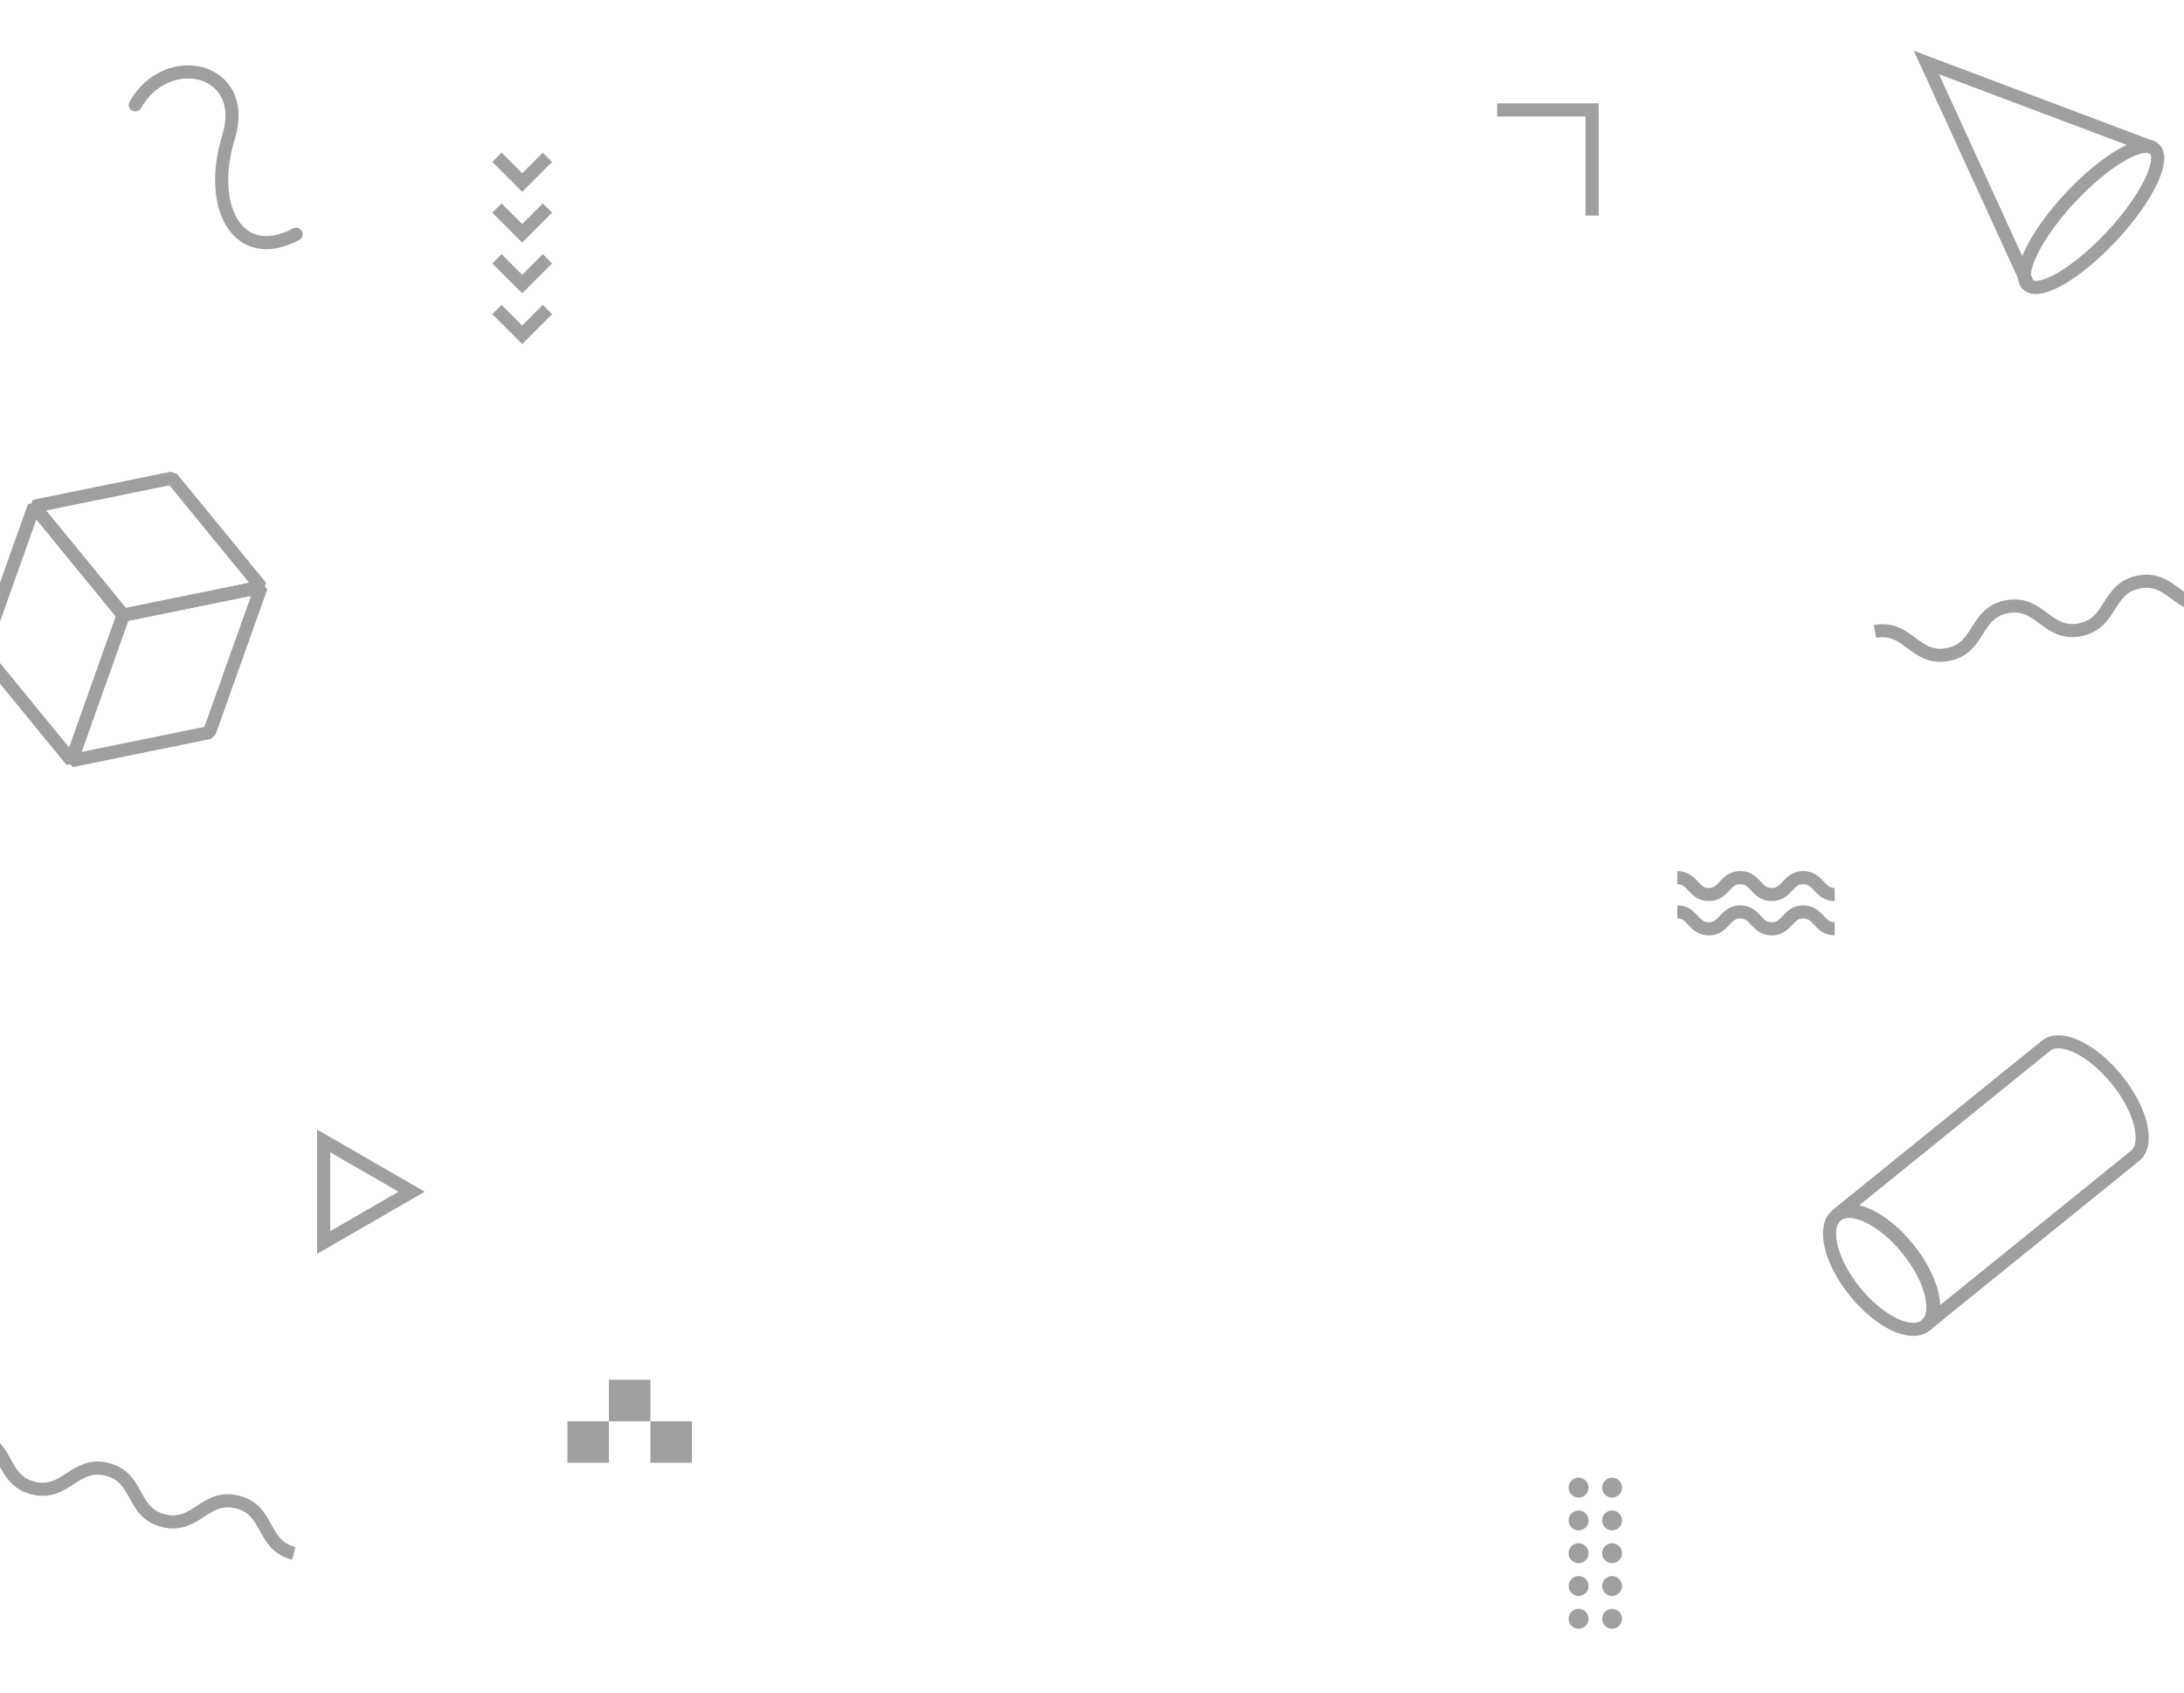 <?xml version="1.0" encoding="UTF-8" standalone="no"?>
<!DOCTYPE svg PUBLIC "-//W3C//DTD SVG 1.1//EN" "http://www.w3.org/Graphics/SVG/1.1/DTD/svg11.dtd">
<svg width="100%" height="100%" viewBox="0 0 1000 775" version="1.1" xmlns="http://www.w3.org/2000/svg" xmlns:xlink="http://www.w3.org/1999/xlink" xml:space="preserve" xmlns:serif="http://www.serif.com/" style="fill-rule:evenodd;clip-rule:evenodd;stroke-miterlimit:10;">
    <g transform="matrix(1,0,0,1,0,10)">
        <g>
            <g>
                <path d="M873.683,561.607C884.942,575.524 888.684,591.162 882.041,596.535L977.568,519.257C984.21,513.883 980.468,498.246 969.209,484.329C957.951,470.412 943.44,463.487 936.798,468.86L841.271,546.139C847.913,540.765 862.424,547.691 873.683,561.607Z" style="fill:none;fill-rule:nonzero;stroke:rgb(158,159,159);stroke-width:6px;"/>
                <g transform="matrix(-0.629,-0.777,0.777,-0.629,959.403,1600.57)">
                    <ellipse cx="861.656" cy="571.337" rx="32.412" ry="15.469" style="fill:none;stroke:rgb(158,159,159);stroke-width:6px;"/>
                </g>
            </g>
            <g>
                <path d="M32.716,338.299L-8.092,288.432L15.617,221.808L56.425,271.676L32.716,338.299Z" style="fill:none;fill-rule:nonzero;stroke:rgb(158,159,159);stroke-width:6px;stroke-linejoin:bevel;"/>
                <path d="M119.562,258.798L56.425,271.676L32.716,338.299L95.852,325.422L119.562,258.798Z" style="fill:none;fill-rule:nonzero;stroke:rgb(158,159,159);stroke-width:6px;stroke-linejoin:bevel;"/>
                <path d="M78.754,208.931L15.619,221.808L56.425,271.676L119.562,258.798L78.754,208.931Z" style="fill:none;fill-rule:nonzero;stroke:rgb(158,159,159);stroke-width:6px;stroke-linejoin:bevel;"/>
            </g>
            <g>
                <path d="M928.565,120.203L882.041,18.617L986.61,57.98" style="fill:none;fill-rule:nonzero;stroke:rgb(158,159,159);stroke-width:6px;"/>
                <g transform="matrix(0.682,-0.731,0.731,0.682,239.238,728.532)">
                    <ellipse cx="957.588" cy="89.092" rx="42.547" ry="12.954" style="fill:none;stroke:rgb(158,159,159);stroke-width:6px;"/>
                </g>
            </g>
            <g>
                <path d="M858.519,279.115C873.632,276.285 876.676,292.543 891.789,289.713C906.903,286.883 903.859,270.626 918.972,267.796C934.085,264.966 937.129,281.224 952.242,278.394C967.357,275.564 964.313,259.306 979.429,256.476C994.544,253.646 997.588,269.903 1012.7,267.073" style="fill:none;fill-rule:nonzero;stroke:rgb(158,159,159);stroke-width:6px;"/>
            </g>
            <g>
                <path d="M-10.623,647.834C4.291,651.572 0.27,667.616 15.184,671.354C30.099,675.092 34.12,659.049 49.035,662.787C63.95,666.525 59.928,682.569 74.843,686.307C89.76,690.046 93.781,674.002 108.697,677.741C123.614,681.48 119.592,697.523 134.509,701.262" style="fill:none;fill-rule:nonzero;stroke:rgb(158,159,159);stroke-width:6px;"/>
            </g>
            <path d="M148.194,512.41L188.484,535.671L148.194,558.932L148.194,512.41Z" style="fill:none;fill-rule:nonzero;stroke:rgb(158,159,159);stroke-width:6px;"/>
            <path d="M685.502,40.333L729,40.333L729,88.725" style="fill:none;fill-rule:nonzero;stroke:rgb(158,159,159);stroke-width:6px;"/>
            <g transform="matrix(1,0,0,1,130,-70)">
                <path d="M638.012,461.845C645.214,461.845 645.214,469.595 652.417,469.595C659.622,469.595 659.622,461.845 666.827,461.845C674.03,461.845 674.03,469.595 681.232,469.595C688.439,469.595 688.439,461.845 695.647,461.845C702.855,461.845 702.855,469.595 710.062,469.595" style="fill:none;fill-rule:nonzero;stroke:rgb(158,159,159);stroke-width:6px;"/>
            </g>
            <g transform="matrix(1,0,0,1,130,-70)">
                <path d="M638.012,477.554C645.214,477.554 645.214,485.304 652.417,485.304C659.622,485.304 659.622,477.554 666.827,477.554C674.03,477.554 674.03,485.304 681.232,485.304C688.439,485.304 688.439,477.554 695.647,477.554C702.855,477.554 702.855,485.304 710.062,485.304" style="fill:none;fill-rule:nonzero;stroke:rgb(158,159,159);stroke-width:6px;"/>
            </g>
            <path d="M250.671,62.02L239.104,73.588L227.536,62.02" style="fill:none;fill-rule:nonzero;stroke:rgb(158,159,159);stroke-width:6px;"/>
            <path d="M250.671,85.257L239.104,96.825L227.536,85.257" style="fill:none;fill-rule:nonzero;stroke:rgb(158,159,159);stroke-width:6px;"/>
            <path d="M250.671,108.494L239.104,120.062L227.536,108.494" style="fill:none;fill-rule:nonzero;stroke:rgb(158,159,159);stroke-width:6px;"/>
            <path d="M250.671,131.73L239.104,143.298L227.536,131.73" style="fill:none;fill-rule:nonzero;stroke:rgb(158,159,159);stroke-width:6px;"/>
            <circle cx="722.804" cy="671.169" r="4.561" style="fill:rgb(158,159,159);"/>
            <circle cx="738.131" cy="671.169" r="4.561" style="fill:rgb(158,159,159);"/>
            <circle cx="722.804" cy="686.183" r="4.561" style="fill:rgb(158,159,159);"/>
            <circle cx="738.131" cy="686.183" r="4.561" style="fill:rgb(158,159,159);"/>
            <circle cx="722.804" cy="701.196" r="4.561" style="fill:rgb(158,159,159);"/>
            <circle cx="738.131" cy="701.196" r="4.561" style="fill:rgb(158,159,159);"/>
            <circle cx="722.804" cy="716.209" r="4.561" style="fill:rgb(158,159,159);"/>
            <circle cx="738.131" cy="716.209" r="4.561" style="fill:rgb(158,159,159);"/>
            <circle cx="722.804" cy="731.223" r="4.561" style="fill:rgb(158,159,159);"/>
            <circle cx="738.131" cy="731.223" r="4.561" style="fill:rgb(158,159,159);"/>
            <path d="M61.944,38.024C76.527,12.234 114.476,21.024 104.637,52.82C94.799,84.616 108.853,111.32 135.558,97.266" style="fill:none;fill-rule:nonzero;stroke:rgb(158,159,159);stroke-width:6px;stroke-linecap:round;stroke-linejoin:round;"/>
            <rect x="259.803" y="640.78" width="19" height="19" style="fill:rgb(158,159,159);"/>
            <rect x="278.803" y="621.78" width="19" height="19" style="fill:rgb(158,159,159);"/>
            <rect x="297.803" y="640.78" width="19" height="19" style="fill:rgb(158,159,159);"/>
        </g>
    </g>
</svg>
